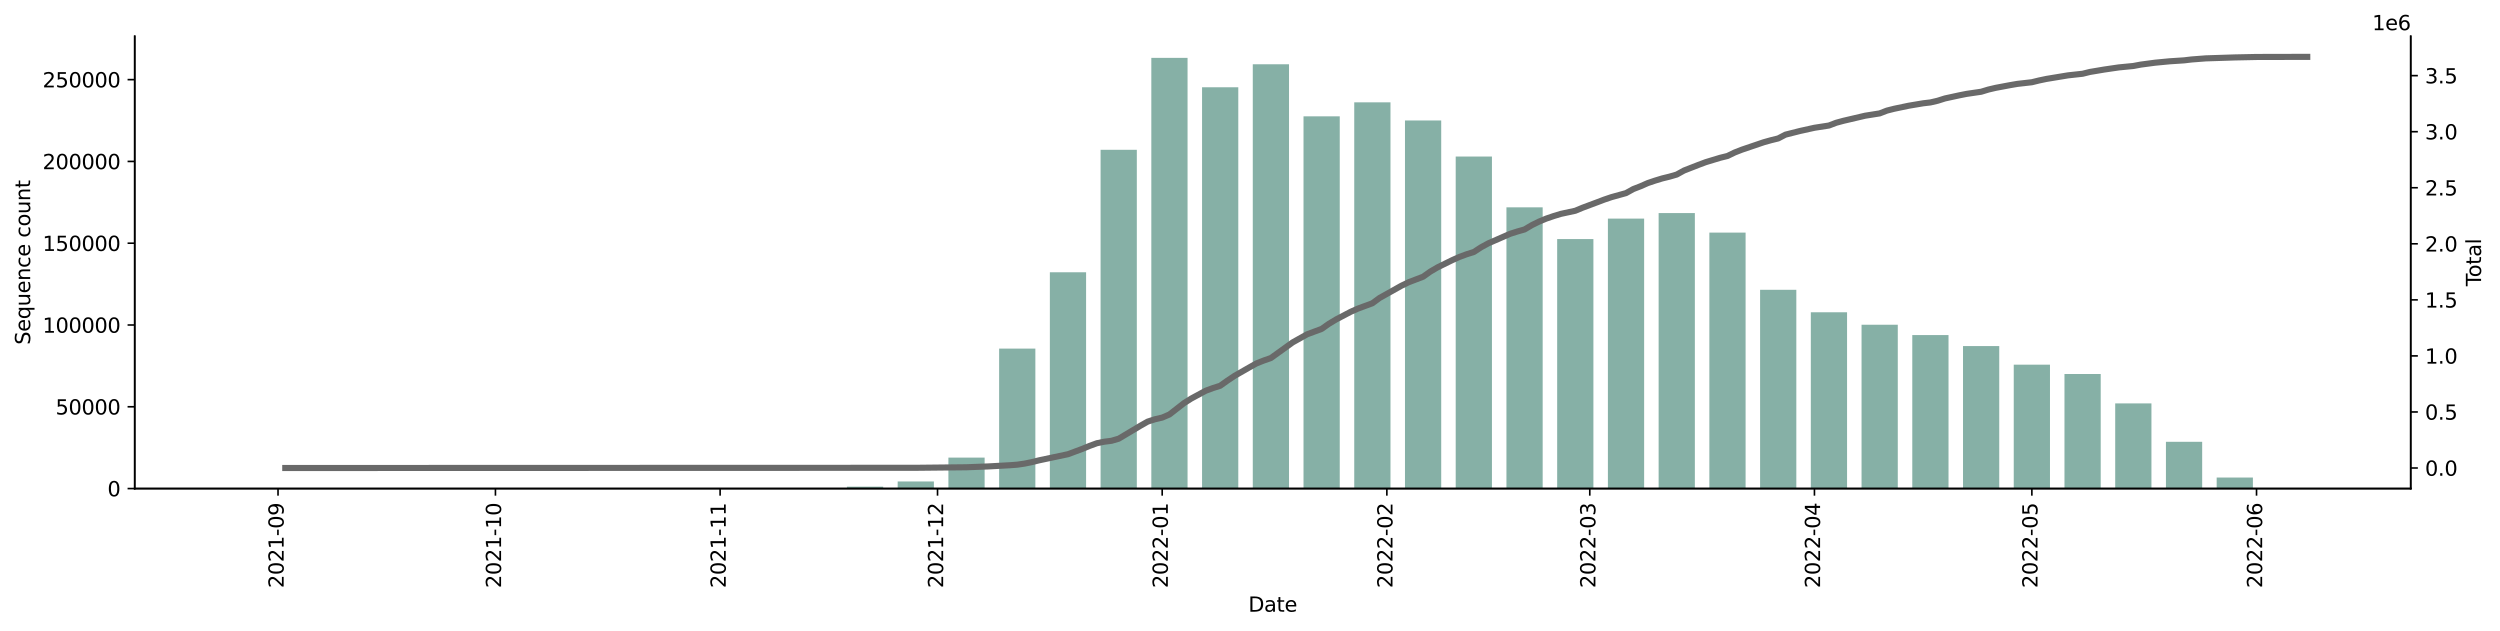 <?xml version="1.0" encoding="utf-8" standalone="no"?>
<!DOCTYPE svg PUBLIC "-//W3C//DTD SVG 1.1//EN"
  "http://www.w3.org/Graphics/SVG/1.1/DTD/svg11.dtd">
<svg xmlns:xlink="http://www.w3.org/1999/xlink" width="1225.834pt" height="309.219pt" viewBox="0 0 1225.834 309.219" xmlns="http://www.w3.org/2000/svg" version="1.1">
 <defs>
  <style type="text/css">*{stroke-linejoin: round; stroke-linecap: butt}</style>
 </defs>
 <g id="figure_1">
  <g id="patch_1">
   <path d="M 0 309.219 
L 1225.834 309.219 
L 1225.834 0 
L 0 0 
z
" style="fill: #ffffff"/>
  </g>
  <g id="axes_1">
   <g id="patch_2">
    <path d="M 66.053 239.558 
L 1182.053 239.558 
L 1182.053 17.798 
L 66.053 17.798 
z
" style="fill: #ffffff"/>
   </g>
   <g id="patch_3">
    <path d="M 116.78 239.558 
L 134.548 239.558 
L 134.548 239.558 
L 116.78 239.558 
z
" clip-path="url(#p2ac6e74ba6)" style="fill: #86b0a6"/>
   </g>
   <g id="patch_4">
    <path d="M 141.655 239.558 
L 159.423 239.558 
L 159.423 239.555 
L 141.655 239.555 
z
" clip-path="url(#p2ac6e74ba6)" style="fill: #86b0a6"/>
   </g>
   <g id="patch_5">
    <path d="M 166.53 239.558 
L 184.298 239.558 
L 184.298 239.554 
L 166.53 239.554 
z
" clip-path="url(#p2ac6e74ba6)" style="fill: #86b0a6"/>
   </g>
   <g id="patch_6">
    <path d="M 191.405 239.558 
L 209.173 239.558 
L 209.173 239.557 
L 191.405 239.557 
z
" clip-path="url(#p2ac6e74ba6)" style="fill: #86b0a6"/>
   </g>
   <g id="patch_7">
    <path d="M 216.28 239.558 
L 234.048 239.558 
L 234.048 239.534 
L 216.28 239.534 
z
" clip-path="url(#p2ac6e74ba6)" style="fill: #86b0a6"/>
   </g>
   <g id="patch_8">
    <path d="M 241.155 239.558 
L 258.923 239.558 
L 258.923 239.551 
L 241.155 239.551 
z
" clip-path="url(#p2ac6e74ba6)" style="fill: #86b0a6"/>
   </g>
   <g id="patch_9">
    <path d="M 266.031 239.558 
L 283.798 239.558 
L 283.798 239.548 
L 266.031 239.548 
z
" clip-path="url(#p2ac6e74ba6)" style="fill: #86b0a6"/>
   </g>
   <g id="patch_10">
    <path d="M 290.906 239.558 
L 308.673 239.558 
L 308.673 239.551 
L 290.906 239.551 
z
" clip-path="url(#p2ac6e74ba6)" style="fill: #86b0a6"/>
   </g>
   <g id="patch_11">
    <path d="M 315.781 239.558 
L 333.548 239.558 
L 333.548 239.547 
L 315.781 239.547 
z
" clip-path="url(#p2ac6e74ba6)" style="fill: #86b0a6"/>
   </g>
   <g id="patch_12">
    <path d="M 340.656 239.558 
L 358.423 239.558 
L 358.423 239.548 
L 340.656 239.548 
z
" clip-path="url(#p2ac6e74ba6)" style="fill: #86b0a6"/>
   </g>
   <g id="patch_13">
    <path d="M 365.531 239.558 
L 383.298 239.558 
L 383.298 239.525 
L 365.531 239.525 
z
" clip-path="url(#p2ac6e74ba6)" style="fill: #86b0a6"/>
   </g>
   <g id="patch_14">
    <path d="M 390.406 239.558 
L 408.173 239.558 
L 408.173 239.332 
L 390.406 239.332 
z
" clip-path="url(#p2ac6e74ba6)" style="fill: #86b0a6"/>
   </g>
   <g id="patch_15">
    <path d="M 415.281 239.558 
L 433.049 239.558 
L 433.049 238.642 
L 415.281 238.642 
z
" clip-path="url(#p2ac6e74ba6)" style="fill: #86b0a6"/>
   </g>
   <g id="patch_16">
    <path d="M 440.156 239.558 
L 457.924 239.558 
L 457.924 236.066 
L 440.156 236.066 
z
" clip-path="url(#p2ac6e74ba6)" style="fill: #86b0a6"/>
   </g>
   <g id="patch_17">
    <path d="M 465.031 239.558 
L 482.799 239.558 
L 482.799 224.392 
L 465.031 224.392 
z
" clip-path="url(#p2ac6e74ba6)" style="fill: #86b0a6"/>
   </g>
   <g id="patch_18">
    <path d="M 489.906 239.558 
L 507.674 239.558 
L 507.674 170.932 
L 489.906 170.932 
z
" clip-path="url(#p2ac6e74ba6)" style="fill: #86b0a6"/>
   </g>
   <g id="patch_19">
    <path d="M 514.781 239.558 
L 532.549 239.558 
L 532.549 133.512 
L 514.781 133.512 
z
" clip-path="url(#p2ac6e74ba6)" style="fill: #86b0a6"/>
   </g>
   <g id="patch_20">
    <path d="M 539.656 239.558 
L 557.424 239.558 
L 557.424 73.451 
L 539.656 73.451 
z
" clip-path="url(#p2ac6e74ba6)" style="fill: #86b0a6"/>
   </g>
   <g id="patch_21">
    <path d="M 564.531 239.558 
L 582.299 239.558 
L 582.299 28.358 
L 564.531 28.358 
z
" clip-path="url(#p2ac6e74ba6)" style="fill: #86b0a6"/>
   </g>
   <g id="patch_22">
    <path d="M 589.406 239.558 
L 607.174 239.558 
L 607.174 42.782 
L 589.406 42.782 
z
" clip-path="url(#p2ac6e74ba6)" style="fill: #86b0a6"/>
   </g>
   <g id="patch_23">
    <path d="M 614.281 239.558 
L 632.049 239.558 
L 632.049 31.517 
L 614.281 31.517 
z
" clip-path="url(#p2ac6e74ba6)" style="fill: #86b0a6"/>
   </g>
   <g id="patch_24">
    <path d="M 639.156 239.558 
L 656.924 239.558 
L 656.924 57.044 
L 639.156 57.044 
z
" clip-path="url(#p2ac6e74ba6)" style="fill: #86b0a6"/>
   </g>
   <g id="patch_25">
    <path d="M 664.031 239.558 
L 681.799 239.558 
L 681.799 50.18 
L 664.031 50.18 
z
" clip-path="url(#p2ac6e74ba6)" style="fill: #86b0a6"/>
   </g>
   <g id="patch_26">
    <path d="M 688.906 239.558 
L 706.674 239.558 
L 706.674 59.066 
L 688.906 59.066 
z
" clip-path="url(#p2ac6e74ba6)" style="fill: #86b0a6"/>
   </g>
   <g id="patch_27">
    <path d="M 713.781 239.558 
L 731.549 239.558 
L 731.549 76.745 
L 713.781 76.745 
z
" clip-path="url(#p2ac6e74ba6)" style="fill: #86b0a6"/>
   </g>
   <g id="patch_28">
    <path d="M 738.656 239.558 
L 756.424 239.558 
L 756.424 101.653 
L 738.656 101.653 
z
" clip-path="url(#p2ac6e74ba6)" style="fill: #86b0a6"/>
   </g>
   <g id="patch_29">
    <path d="M 763.531 239.558 
L 781.299 239.558 
L 781.299 117.228 
L 763.531 117.228 
z
" clip-path="url(#p2ac6e74ba6)" style="fill: #86b0a6"/>
   </g>
   <g id="patch_30">
    <path d="M 788.406 239.558 
L 806.174 239.558 
L 806.174 107.188 
L 788.406 107.188 
z
" clip-path="url(#p2ac6e74ba6)" style="fill: #86b0a6"/>
   </g>
   <g id="patch_31">
    <path d="M 813.281 239.558 
L 831.049 239.558 
L 831.049 104.474 
L 813.281 104.474 
z
" clip-path="url(#p2ac6e74ba6)" style="fill: #86b0a6"/>
   </g>
   <g id="patch_32">
    <path d="M 838.156 239.558 
L 855.924 239.558 
L 855.924 114.046 
L 838.156 114.046 
z
" clip-path="url(#p2ac6e74ba6)" style="fill: #86b0a6"/>
   </g>
   <g id="patch_33">
    <path d="M 863.031 239.558 
L 880.799 239.558 
L 880.799 142.09 
L 863.031 142.09 
z
" clip-path="url(#p2ac6e74ba6)" style="fill: #86b0a6"/>
   </g>
   <g id="patch_34">
    <path d="M 887.906 239.558 
L 905.674 239.558 
L 905.674 153.121 
L 887.906 153.121 
z
" clip-path="url(#p2ac6e74ba6)" style="fill: #86b0a6"/>
   </g>
   <g id="patch_35">
    <path d="M 912.781 239.558 
L 930.549 239.558 
L 930.549 159.229 
L 912.781 159.229 
z
" clip-path="url(#p2ac6e74ba6)" style="fill: #86b0a6"/>
   </g>
   <g id="patch_36">
    <path d="M 937.656 239.558 
L 955.424 239.558 
L 955.424 164.302 
L 937.656 164.302 
z
" clip-path="url(#p2ac6e74ba6)" style="fill: #86b0a6"/>
   </g>
   <g id="patch_37">
    <path d="M 962.531 239.558 
L 980.299 239.558 
L 980.299 169.698 
L 962.531 169.698 
z
" clip-path="url(#p2ac6e74ba6)" style="fill: #86b0a6"/>
   </g>
   <g id="patch_38">
    <path d="M 987.406 239.558 
L 1005.174 239.558 
L 1005.174 178.805 
L 987.406 178.805 
z
" clip-path="url(#p2ac6e74ba6)" style="fill: #86b0a6"/>
   </g>
   <g id="patch_39">
    <path d="M 1012.281 239.558 
L 1030.049 239.558 
L 1030.049 183.393 
L 1012.281 183.393 
z
" clip-path="url(#p2ac6e74ba6)" style="fill: #86b0a6"/>
   </g>
   <g id="patch_40">
    <path d="M 1037.156 239.558 
L 1054.924 239.558 
L 1054.924 197.792 
L 1037.156 197.792 
z
" clip-path="url(#p2ac6e74ba6)" style="fill: #86b0a6"/>
   </g>
   <g id="patch_41">
    <path d="M 1062.031 239.558 
L 1079.799 239.558 
L 1079.799 216.631 
L 1062.031 216.631 
z
" clip-path="url(#p2ac6e74ba6)" style="fill: #86b0a6"/>
   </g>
   <g id="patch_42">
    <path d="M 1086.906 239.558 
L 1104.674 239.558 
L 1104.674 234.14 
L 1086.906 234.14 
z
" clip-path="url(#p2ac6e74ba6)" style="fill: #86b0a6"/>
   </g>
   <g id="patch_43">
    <path d="M 1111.781 239.558 
L 1129.549 239.558 
L 1129.549 239.467 
L 1111.781 239.467 
z
" clip-path="url(#p2ac6e74ba6)" style="fill: #86b0a6"/>
   </g>
   <g id="matplotlib.axis_1">
    <g id="xtick_1">
     <g id="line2d_1">
      <defs>
       <path id="m91b58d77e1" d="M 0 0 
L 0 3.5 
" style="stroke: #000000; stroke-width: 0.8"/>
      </defs>
      <g>
       <use xlink:href="#m91b58d77e1" x="136.325" y="239.558" style="stroke: #000000; stroke-width: 0.8"/>
      </g>
     </g>
     <g id="text_1">
      <!-- 2021-09 -->
      <g transform="translate(139.084 288.341)rotate(-90)scale(0.1 -0.1)">
       <defs>
        <path id="DejaVuSans-32" d="M 1228 531 
L 3431 531 
L 3431 0 
L 469 0 
L 469 531 
Q 828 903 1448 1529 
Q 2069 2156 2228 2338 
Q 2531 2678 2651 2914 
Q 2772 3150 2772 3378 
Q 2772 3750 2511 3984 
Q 2250 4219 1831 4219 
Q 1534 4219 1204 4116 
Q 875 4013 500 3803 
L 500 4441 
Q 881 4594 1212 4672 
Q 1544 4750 1819 4750 
Q 2544 4750 2975 4387 
Q 3406 4025 3406 3419 
Q 3406 3131 3298 2873 
Q 3191 2616 2906 2266 
Q 2828 2175 2409 1742 
Q 1991 1309 1228 531 
z
" transform="scale(0.016)"/>
        <path id="DejaVuSans-30" d="M 2034 4250 
Q 1547 4250 1301 3770 
Q 1056 3291 1056 2328 
Q 1056 1369 1301 889 
Q 1547 409 2034 409 
Q 2525 409 2770 889 
Q 3016 1369 3016 2328 
Q 3016 3291 2770 3770 
Q 2525 4250 2034 4250 
z
M 2034 4750 
Q 2819 4750 3233 4129 
Q 3647 3509 3647 2328 
Q 3647 1150 3233 529 
Q 2819 -91 2034 -91 
Q 1250 -91 836 529 
Q 422 1150 422 2328 
Q 422 3509 836 4129 
Q 1250 4750 2034 4750 
z
" transform="scale(0.016)"/>
        <path id="DejaVuSans-31" d="M 794 531 
L 1825 531 
L 1825 4091 
L 703 3866 
L 703 4441 
L 1819 4666 
L 2450 4666 
L 2450 531 
L 3481 531 
L 3481 0 
L 794 0 
L 794 531 
z
" transform="scale(0.016)"/>
        <path id="DejaVuSans-2d" d="M 313 2009 
L 1997 2009 
L 1997 1497 
L 313 1497 
L 313 2009 
z
" transform="scale(0.016)"/>
        <path id="DejaVuSans-39" d="M 703 97 
L 703 672 
Q 941 559 1184 500 
Q 1428 441 1663 441 
Q 2288 441 2617 861 
Q 2947 1281 2994 2138 
Q 2813 1869 2534 1725 
Q 2256 1581 1919 1581 
Q 1219 1581 811 2004 
Q 403 2428 403 3163 
Q 403 3881 828 4315 
Q 1253 4750 1959 4750 
Q 2769 4750 3195 4129 
Q 3622 3509 3622 2328 
Q 3622 1225 3098 567 
Q 2575 -91 1691 -91 
Q 1453 -91 1209 -44 
Q 966 3 703 97 
z
M 1959 2075 
Q 2384 2075 2632 2365 
Q 2881 2656 2881 3163 
Q 2881 3666 2632 3958 
Q 2384 4250 1959 4250 
Q 1534 4250 1286 3958 
Q 1038 3666 1038 3163 
Q 1038 2656 1286 2365 
Q 1534 2075 1959 2075 
z
" transform="scale(0.016)"/>
       </defs>
       <use xlink:href="#DejaVuSans-32"/>
       <use xlink:href="#DejaVuSans-30" x="63.623"/>
       <use xlink:href="#DejaVuSans-32" x="127.246"/>
       <use xlink:href="#DejaVuSans-31" x="190.869"/>
       <use xlink:href="#DejaVuSans-2d" x="254.492"/>
       <use xlink:href="#DejaVuSans-30" x="290.576"/>
       <use xlink:href="#DejaVuSans-39" x="354.199"/>
      </g>
     </g>
    </g>
    <g id="xtick_2">
     <g id="line2d_2">
      <g>
       <use xlink:href="#m91b58d77e1" x="242.932" y="239.558" style="stroke: #000000; stroke-width: 0.8"/>
      </g>
     </g>
     <g id="text_2">
      <!-- 2021-10 -->
      <g transform="translate(245.692 288.341)rotate(-90)scale(0.1 -0.1)">
       <use xlink:href="#DejaVuSans-32"/>
       <use xlink:href="#DejaVuSans-30" x="63.623"/>
       <use xlink:href="#DejaVuSans-32" x="127.246"/>
       <use xlink:href="#DejaVuSans-31" x="190.869"/>
       <use xlink:href="#DejaVuSans-2d" x="254.492"/>
       <use xlink:href="#DejaVuSans-31" x="290.576"/>
       <use xlink:href="#DejaVuSans-30" x="354.199"/>
      </g>
     </g>
    </g>
    <g id="xtick_3">
     <g id="line2d_3">
      <g>
       <use xlink:href="#m91b58d77e1" x="353.093" y="239.558" style="stroke: #000000; stroke-width: 0.8"/>
      </g>
     </g>
     <g id="text_3">
      <!-- 2021-11 -->
      <g transform="translate(355.852 288.341)rotate(-90)scale(0.1 -0.1)">
       <use xlink:href="#DejaVuSans-32"/>
       <use xlink:href="#DejaVuSans-30" x="63.623"/>
       <use xlink:href="#DejaVuSans-32" x="127.246"/>
       <use xlink:href="#DejaVuSans-31" x="190.869"/>
       <use xlink:href="#DejaVuSans-2d" x="254.492"/>
       <use xlink:href="#DejaVuSans-31" x="290.576"/>
       <use xlink:href="#DejaVuSans-31" x="354.199"/>
      </g>
     </g>
    </g>
    <g id="xtick_4">
     <g id="line2d_4">
      <g>
       <use xlink:href="#m91b58d77e1" x="459.7" y="239.558" style="stroke: #000000; stroke-width: 0.8"/>
      </g>
     </g>
     <g id="text_4">
      <!-- 2021-12 -->
      <g transform="translate(462.46 288.341)rotate(-90)scale(0.1 -0.1)">
       <use xlink:href="#DejaVuSans-32"/>
       <use xlink:href="#DejaVuSans-30" x="63.623"/>
       <use xlink:href="#DejaVuSans-32" x="127.246"/>
       <use xlink:href="#DejaVuSans-31" x="190.869"/>
       <use xlink:href="#DejaVuSans-2d" x="254.492"/>
       <use xlink:href="#DejaVuSans-31" x="290.576"/>
       <use xlink:href="#DejaVuSans-32" x="354.199"/>
      </g>
     </g>
    </g>
    <g id="xtick_5">
     <g id="line2d_5">
      <g>
       <use xlink:href="#m91b58d77e1" x="569.861" y="239.558" style="stroke: #000000; stroke-width: 0.8"/>
      </g>
     </g>
     <g id="text_5">
      <!-- 2022-01 -->
      <g transform="translate(572.62 288.341)rotate(-90)scale(0.1 -0.1)">
       <use xlink:href="#DejaVuSans-32"/>
       <use xlink:href="#DejaVuSans-30" x="63.623"/>
       <use xlink:href="#DejaVuSans-32" x="127.246"/>
       <use xlink:href="#DejaVuSans-32" x="190.869"/>
       <use xlink:href="#DejaVuSans-2d" x="254.492"/>
       <use xlink:href="#DejaVuSans-30" x="290.576"/>
       <use xlink:href="#DejaVuSans-31" x="354.199"/>
      </g>
     </g>
    </g>
    <g id="xtick_6">
     <g id="line2d_6">
      <g>
       <use xlink:href="#m91b58d77e1" x="680.022" y="239.558" style="stroke: #000000; stroke-width: 0.8"/>
      </g>
     </g>
     <g id="text_6">
      <!-- 2022-02 -->
      <g transform="translate(682.781 288.341)rotate(-90)scale(0.1 -0.1)">
       <use xlink:href="#DejaVuSans-32"/>
       <use xlink:href="#DejaVuSans-30" x="63.623"/>
       <use xlink:href="#DejaVuSans-32" x="127.246"/>
       <use xlink:href="#DejaVuSans-32" x="190.869"/>
       <use xlink:href="#DejaVuSans-2d" x="254.492"/>
       <use xlink:href="#DejaVuSans-30" x="290.576"/>
       <use xlink:href="#DejaVuSans-32" x="354.199"/>
      </g>
     </g>
    </g>
    <g id="xtick_7">
     <g id="line2d_7">
      <g>
       <use xlink:href="#m91b58d77e1" x="779.522" y="239.558" style="stroke: #000000; stroke-width: 0.8"/>
      </g>
     </g>
     <g id="text_7">
      <!-- 2022-03 -->
      <g transform="translate(782.281 288.341)rotate(-90)scale(0.1 -0.1)">
       <defs>
        <path id="DejaVuSans-33" d="M 2597 2516 
Q 3050 2419 3304 2112 
Q 3559 1806 3559 1356 
Q 3559 666 3084 287 
Q 2609 -91 1734 -91 
Q 1441 -91 1130 -33 
Q 819 25 488 141 
L 488 750 
Q 750 597 1062 519 
Q 1375 441 1716 441 
Q 2309 441 2620 675 
Q 2931 909 2931 1356 
Q 2931 1769 2642 2001 
Q 2353 2234 1838 2234 
L 1294 2234 
L 1294 2753 
L 1863 2753 
Q 2328 2753 2575 2939 
Q 2822 3125 2822 3475 
Q 2822 3834 2567 4026 
Q 2313 4219 1838 4219 
Q 1578 4219 1281 4162 
Q 984 4106 628 3988 
L 628 4550 
Q 988 4650 1302 4700 
Q 1616 4750 1894 4750 
Q 2613 4750 3031 4423 
Q 3450 4097 3450 3541 
Q 3450 3153 3228 2886 
Q 3006 2619 2597 2516 
z
" transform="scale(0.016)"/>
       </defs>
       <use xlink:href="#DejaVuSans-32"/>
       <use xlink:href="#DejaVuSans-30" x="63.623"/>
       <use xlink:href="#DejaVuSans-32" x="127.246"/>
       <use xlink:href="#DejaVuSans-32" x="190.869"/>
       <use xlink:href="#DejaVuSans-2d" x="254.492"/>
       <use xlink:href="#DejaVuSans-30" x="290.576"/>
       <use xlink:href="#DejaVuSans-33" x="354.199"/>
      </g>
     </g>
    </g>
    <g id="xtick_8">
     <g id="line2d_8">
      <g>
       <use xlink:href="#m91b58d77e1" x="889.683" y="239.558" style="stroke: #000000; stroke-width: 0.8"/>
      </g>
     </g>
     <g id="text_8">
      <!-- 2022-04 -->
      <g transform="translate(892.442 288.341)rotate(-90)scale(0.1 -0.1)">
       <defs>
        <path id="DejaVuSans-34" d="M 2419 4116 
L 825 1625 
L 2419 1625 
L 2419 4116 
z
M 2253 4666 
L 3047 4666 
L 3047 1625 
L 3713 1625 
L 3713 1100 
L 3047 1100 
L 3047 0 
L 2419 0 
L 2419 1100 
L 313 1100 
L 313 1709 
L 2253 4666 
z
" transform="scale(0.016)"/>
       </defs>
       <use xlink:href="#DejaVuSans-32"/>
       <use xlink:href="#DejaVuSans-30" x="63.623"/>
       <use xlink:href="#DejaVuSans-32" x="127.246"/>
       <use xlink:href="#DejaVuSans-32" x="190.869"/>
       <use xlink:href="#DejaVuSans-2d" x="254.492"/>
       <use xlink:href="#DejaVuSans-30" x="290.576"/>
       <use xlink:href="#DejaVuSans-34" x="354.199"/>
      </g>
     </g>
    </g>
    <g id="xtick_9">
     <g id="line2d_9">
      <g>
       <use xlink:href="#m91b58d77e1" x="996.29" y="239.558" style="stroke: #000000; stroke-width: 0.8"/>
      </g>
     </g>
     <g id="text_9">
      <!-- 2022-05 -->
      <g transform="translate(999.049 288.341)rotate(-90)scale(0.1 -0.1)">
       <defs>
        <path id="DejaVuSans-35" d="M 691 4666 
L 3169 4666 
L 3169 4134 
L 1269 4134 
L 1269 2991 
Q 1406 3038 1543 3061 
Q 1681 3084 1819 3084 
Q 2600 3084 3056 2656 
Q 3513 2228 3513 1497 
Q 3513 744 3044 326 
Q 2575 -91 1722 -91 
Q 1428 -91 1123 -41 
Q 819 9 494 109 
L 494 744 
Q 775 591 1075 516 
Q 1375 441 1709 441 
Q 2250 441 2565 725 
Q 2881 1009 2881 1497 
Q 2881 1984 2565 2268 
Q 2250 2553 1709 2553 
Q 1456 2553 1204 2497 
Q 953 2441 691 2322 
L 691 4666 
z
" transform="scale(0.016)"/>
       </defs>
       <use xlink:href="#DejaVuSans-32"/>
       <use xlink:href="#DejaVuSans-30" x="63.623"/>
       <use xlink:href="#DejaVuSans-32" x="127.246"/>
       <use xlink:href="#DejaVuSans-32" x="190.869"/>
       <use xlink:href="#DejaVuSans-2d" x="254.492"/>
       <use xlink:href="#DejaVuSans-30" x="290.576"/>
       <use xlink:href="#DejaVuSans-35" x="354.199"/>
      </g>
     </g>
    </g>
    <g id="xtick_10">
     <g id="line2d_10">
      <g>
       <use xlink:href="#m91b58d77e1" x="1106.451" y="239.558" style="stroke: #000000; stroke-width: 0.8"/>
      </g>
     </g>
     <g id="text_10">
      <!-- 2022-06 -->
      <g transform="translate(1109.21 288.341)rotate(-90)scale(0.1 -0.1)">
       <defs>
        <path id="DejaVuSans-36" d="M 2113 2584 
Q 1688 2584 1439 2293 
Q 1191 2003 1191 1497 
Q 1191 994 1439 701 
Q 1688 409 2113 409 
Q 2538 409 2786 701 
Q 3034 994 3034 1497 
Q 3034 2003 2786 2293 
Q 2538 2584 2113 2584 
z
M 3366 4563 
L 3366 3988 
Q 3128 4100 2886 4159 
Q 2644 4219 2406 4219 
Q 1781 4219 1451 3797 
Q 1122 3375 1075 2522 
Q 1259 2794 1537 2939 
Q 1816 3084 2150 3084 
Q 2853 3084 3261 2657 
Q 3669 2231 3669 1497 
Q 3669 778 3244 343 
Q 2819 -91 2113 -91 
Q 1303 -91 875 529 
Q 447 1150 447 2328 
Q 447 3434 972 4092 
Q 1497 4750 2381 4750 
Q 2619 4750 2861 4703 
Q 3103 4656 3366 4563 
z
" transform="scale(0.016)"/>
       </defs>
       <use xlink:href="#DejaVuSans-32"/>
       <use xlink:href="#DejaVuSans-30" x="63.623"/>
       <use xlink:href="#DejaVuSans-32" x="127.246"/>
       <use xlink:href="#DejaVuSans-32" x="190.869"/>
       <use xlink:href="#DejaVuSans-2d" x="254.492"/>
       <use xlink:href="#DejaVuSans-30" x="290.576"/>
       <use xlink:href="#DejaVuSans-36" x="354.199"/>
      </g>
     </g>
    </g>
    <g id="text_11">
     <!-- Date -->
     <g transform="translate(612.102 299.94)scale(0.1 -0.1)">
      <defs>
       <path id="DejaVuSans-44" d="M 1259 4147 
L 1259 519 
L 2022 519 
Q 2988 519 3436 956 
Q 3884 1394 3884 2338 
Q 3884 3275 3436 3711 
Q 2988 4147 2022 4147 
L 1259 4147 
z
M 628 4666 
L 1925 4666 
Q 3281 4666 3915 4102 
Q 4550 3538 4550 2338 
Q 4550 1131 3912 565 
Q 3275 0 1925 0 
L 628 0 
L 628 4666 
z
" transform="scale(0.016)"/>
       <path id="DejaVuSans-61" d="M 2194 1759 
Q 1497 1759 1228 1600 
Q 959 1441 959 1056 
Q 959 750 1161 570 
Q 1363 391 1709 391 
Q 2188 391 2477 730 
Q 2766 1069 2766 1631 
L 2766 1759 
L 2194 1759 
z
M 3341 1997 
L 3341 0 
L 2766 0 
L 2766 531 
Q 2569 213 2275 61 
Q 1981 -91 1556 -91 
Q 1019 -91 701 211 
Q 384 513 384 1019 
Q 384 1609 779 1909 
Q 1175 2209 1959 2209 
L 2766 2209 
L 2766 2266 
Q 2766 2663 2505 2880 
Q 2244 3097 1772 3097 
Q 1472 3097 1187 3025 
Q 903 2953 641 2809 
L 641 3341 
Q 956 3463 1253 3523 
Q 1550 3584 1831 3584 
Q 2591 3584 2966 3190 
Q 3341 2797 3341 1997 
z
" transform="scale(0.016)"/>
       <path id="DejaVuSans-74" d="M 1172 4494 
L 1172 3500 
L 2356 3500 
L 2356 3053 
L 1172 3053 
L 1172 1153 
Q 1172 725 1289 603 
Q 1406 481 1766 481 
L 2356 481 
L 2356 0 
L 1766 0 
Q 1100 0 847 248 
Q 594 497 594 1153 
L 594 3053 
L 172 3053 
L 172 3500 
L 594 3500 
L 594 4494 
L 1172 4494 
z
" transform="scale(0.016)"/>
       <path id="DejaVuSans-65" d="M 3597 1894 
L 3597 1613 
L 953 1613 
Q 991 1019 1311 708 
Q 1631 397 2203 397 
Q 2534 397 2845 478 
Q 3156 559 3463 722 
L 3463 178 
Q 3153 47 2828 -22 
Q 2503 -91 2169 -91 
Q 1331 -91 842 396 
Q 353 884 353 1716 
Q 353 2575 817 3079 
Q 1281 3584 2069 3584 
Q 2775 3584 3186 3129 
Q 3597 2675 3597 1894 
z
M 3022 2063 
Q 3016 2534 2758 2815 
Q 2500 3097 2075 3097 
Q 1594 3097 1305 2825 
Q 1016 2553 972 2059 
L 3022 2063 
z
" transform="scale(0.016)"/>
      </defs>
      <use xlink:href="#DejaVuSans-44"/>
      <use xlink:href="#DejaVuSans-61" x="77.002"/>
      <use xlink:href="#DejaVuSans-74" x="138.281"/>
      <use xlink:href="#DejaVuSans-65" x="177.49"/>
     </g>
    </g>
   </g>
   <g id="matplotlib.axis_2">
    <g id="ytick_1">
     <g id="line2d_11">
      <defs>
       <path id="m826748b9c7" d="M 0 0 
L -3.5 0 
" style="stroke: #000000; stroke-width: 0.8"/>
      </defs>
      <g>
       <use xlink:href="#m826748b9c7" x="66.053" y="239.558" style="stroke: #000000; stroke-width: 0.8"/>
      </g>
     </g>
     <g id="text_12">
      <!-- 0 -->
      <g transform="translate(52.691 243.358)scale(0.1 -0.1)">
       <use xlink:href="#DejaVuSans-30"/>
      </g>
     </g>
    </g>
    <g id="ytick_2">
     <g id="line2d_12">
      <g>
       <use xlink:href="#m826748b9c7" x="66.053" y="199.456" style="stroke: #000000; stroke-width: 0.8"/>
      </g>
     </g>
     <g id="text_13">
      <!-- 50000 -->
      <g transform="translate(27.241 203.255)scale(0.1 -0.1)">
       <use xlink:href="#DejaVuSans-35"/>
       <use xlink:href="#DejaVuSans-30" x="63.623"/>
       <use xlink:href="#DejaVuSans-30" x="127.246"/>
       <use xlink:href="#DejaVuSans-30" x="190.869"/>
       <use xlink:href="#DejaVuSans-30" x="254.492"/>
      </g>
     </g>
    </g>
    <g id="ytick_3">
     <g id="line2d_13">
      <g>
       <use xlink:href="#m826748b9c7" x="66.053" y="159.354" style="stroke: #000000; stroke-width: 0.8"/>
      </g>
     </g>
     <g id="text_14">
      <!-- 100000 -->
      <g transform="translate(20.878 163.153)scale(0.1 -0.1)">
       <use xlink:href="#DejaVuSans-31"/>
       <use xlink:href="#DejaVuSans-30" x="63.623"/>
       <use xlink:href="#DejaVuSans-30" x="127.246"/>
       <use xlink:href="#DejaVuSans-30" x="190.869"/>
       <use xlink:href="#DejaVuSans-30" x="254.492"/>
       <use xlink:href="#DejaVuSans-30" x="318.115"/>
      </g>
     </g>
    </g>
    <g id="ytick_4">
     <g id="line2d_14">
      <g>
       <use xlink:href="#m826748b9c7" x="66.053" y="119.251" style="stroke: #000000; stroke-width: 0.8"/>
      </g>
     </g>
     <g id="text_15">
      <!-- 150000 -->
      <g transform="translate(20.878 123.051)scale(0.1 -0.1)">
       <use xlink:href="#DejaVuSans-31"/>
       <use xlink:href="#DejaVuSans-35" x="63.623"/>
       <use xlink:href="#DejaVuSans-30" x="127.246"/>
       <use xlink:href="#DejaVuSans-30" x="190.869"/>
       <use xlink:href="#DejaVuSans-30" x="254.492"/>
       <use xlink:href="#DejaVuSans-30" x="318.115"/>
      </g>
     </g>
    </g>
    <g id="ytick_5">
     <g id="line2d_15">
      <g>
       <use xlink:href="#m826748b9c7" x="66.053" y="79.149" style="stroke: #000000; stroke-width: 0.8"/>
      </g>
     </g>
     <g id="text_16">
      <!-- 200000 -->
      <g transform="translate(20.878 82.948)scale(0.1 -0.1)">
       <use xlink:href="#DejaVuSans-32"/>
       <use xlink:href="#DejaVuSans-30" x="63.623"/>
       <use xlink:href="#DejaVuSans-30" x="127.246"/>
       <use xlink:href="#DejaVuSans-30" x="190.869"/>
       <use xlink:href="#DejaVuSans-30" x="254.492"/>
       <use xlink:href="#DejaVuSans-30" x="318.115"/>
      </g>
     </g>
    </g>
    <g id="ytick_6">
     <g id="line2d_16">
      <g>
       <use xlink:href="#m826748b9c7" x="66.053" y="39.047" style="stroke: #000000; stroke-width: 0.8"/>
      </g>
     </g>
     <g id="text_17">
      <!-- 250000 -->
      <g transform="translate(20.878 42.846)scale(0.1 -0.1)">
       <use xlink:href="#DejaVuSans-32"/>
       <use xlink:href="#DejaVuSans-35" x="63.623"/>
       <use xlink:href="#DejaVuSans-30" x="127.246"/>
       <use xlink:href="#DejaVuSans-30" x="190.869"/>
       <use xlink:href="#DejaVuSans-30" x="254.492"/>
       <use xlink:href="#DejaVuSans-30" x="318.115"/>
      </g>
     </g>
    </g>
    <g id="text_18">
     <!-- Sequence count -->
     <g transform="translate(14.798 169.039)rotate(-90)scale(0.1 -0.1)">
      <defs>
       <path id="DejaVuSans-53" d="M 3425 4513 
L 3425 3897 
Q 3066 4069 2747 4153 
Q 2428 4238 2131 4238 
Q 1616 4238 1336 4038 
Q 1056 3838 1056 3469 
Q 1056 3159 1242 3001 
Q 1428 2844 1947 2747 
L 2328 2669 
Q 3034 2534 3370 2195 
Q 3706 1856 3706 1288 
Q 3706 609 3251 259 
Q 2797 -91 1919 -91 
Q 1588 -91 1214 -16 
Q 841 59 441 206 
L 441 856 
Q 825 641 1194 531 
Q 1563 422 1919 422 
Q 2459 422 2753 634 
Q 3047 847 3047 1241 
Q 3047 1584 2836 1778 
Q 2625 1972 2144 2069 
L 1759 2144 
Q 1053 2284 737 2584 
Q 422 2884 422 3419 
Q 422 4038 858 4394 
Q 1294 4750 2059 4750 
Q 2388 4750 2728 4690 
Q 3069 4631 3425 4513 
z
" transform="scale(0.016)"/>
       <path id="DejaVuSans-71" d="M 947 1747 
Q 947 1113 1208 752 
Q 1469 391 1925 391 
Q 2381 391 2643 752 
Q 2906 1113 2906 1747 
Q 2906 2381 2643 2742 
Q 2381 3103 1925 3103 
Q 1469 3103 1208 2742 
Q 947 2381 947 1747 
z
M 2906 525 
Q 2725 213 2448 61 
Q 2172 -91 1784 -91 
Q 1150 -91 751 415 
Q 353 922 353 1747 
Q 353 2572 751 3078 
Q 1150 3584 1784 3584 
Q 2172 3584 2448 3432 
Q 2725 3281 2906 2969 
L 2906 3500 
L 3481 3500 
L 3481 -1331 
L 2906 -1331 
L 2906 525 
z
" transform="scale(0.016)"/>
       <path id="DejaVuSans-75" d="M 544 1381 
L 544 3500 
L 1119 3500 
L 1119 1403 
Q 1119 906 1312 657 
Q 1506 409 1894 409 
Q 2359 409 2629 706 
Q 2900 1003 2900 1516 
L 2900 3500 
L 3475 3500 
L 3475 0 
L 2900 0 
L 2900 538 
Q 2691 219 2414 64 
Q 2138 -91 1772 -91 
Q 1169 -91 856 284 
Q 544 659 544 1381 
z
M 1991 3584 
L 1991 3584 
z
" transform="scale(0.016)"/>
       <path id="DejaVuSans-6e" d="M 3513 2113 
L 3513 0 
L 2938 0 
L 2938 2094 
Q 2938 2591 2744 2837 
Q 2550 3084 2163 3084 
Q 1697 3084 1428 2787 
Q 1159 2491 1159 1978 
L 1159 0 
L 581 0 
L 581 3500 
L 1159 3500 
L 1159 2956 
Q 1366 3272 1645 3428 
Q 1925 3584 2291 3584 
Q 2894 3584 3203 3211 
Q 3513 2838 3513 2113 
z
" transform="scale(0.016)"/>
       <path id="DejaVuSans-63" d="M 3122 3366 
L 3122 2828 
Q 2878 2963 2633 3030 
Q 2388 3097 2138 3097 
Q 1578 3097 1268 2742 
Q 959 2388 959 1747 
Q 959 1106 1268 751 
Q 1578 397 2138 397 
Q 2388 397 2633 464 
Q 2878 531 3122 666 
L 3122 134 
Q 2881 22 2623 -34 
Q 2366 -91 2075 -91 
Q 1284 -91 818 406 
Q 353 903 353 1747 
Q 353 2603 823 3093 
Q 1294 3584 2113 3584 
Q 2378 3584 2631 3529 
Q 2884 3475 3122 3366 
z
" transform="scale(0.016)"/>
       <path id="DejaVuSans-20" transform="scale(0.016)"/>
       <path id="DejaVuSans-6f" d="M 1959 3097 
Q 1497 3097 1228 2736 
Q 959 2375 959 1747 
Q 959 1119 1226 758 
Q 1494 397 1959 397 
Q 2419 397 2687 759 
Q 2956 1122 2956 1747 
Q 2956 2369 2687 2733 
Q 2419 3097 1959 3097 
z
M 1959 3584 
Q 2709 3584 3137 3096 
Q 3566 2609 3566 1747 
Q 3566 888 3137 398 
Q 2709 -91 1959 -91 
Q 1206 -91 779 398 
Q 353 888 353 1747 
Q 353 2609 779 3096 
Q 1206 3584 1959 3584 
z
" transform="scale(0.016)"/>
      </defs>
      <use xlink:href="#DejaVuSans-53"/>
      <use xlink:href="#DejaVuSans-65" x="63.477"/>
      <use xlink:href="#DejaVuSans-71" x="125"/>
      <use xlink:href="#DejaVuSans-75" x="188.477"/>
      <use xlink:href="#DejaVuSans-65" x="251.855"/>
      <use xlink:href="#DejaVuSans-6e" x="313.379"/>
      <use xlink:href="#DejaVuSans-63" x="376.758"/>
      <use xlink:href="#DejaVuSans-65" x="431.738"/>
      <use xlink:href="#DejaVuSans-20" x="493.262"/>
      <use xlink:href="#DejaVuSans-63" x="525.049"/>
      <use xlink:href="#DejaVuSans-6f" x="580.029"/>
      <use xlink:href="#DejaVuSans-75" x="641.211"/>
      <use xlink:href="#DejaVuSans-6e" x="704.59"/>
      <use xlink:href="#DejaVuSans-74" x="767.969"/>
     </g>
    </g>
   </g>
   <g id="patch_44">
    <path d="M 66.053 239.558 
L 66.053 17.798 
" style="fill: none; stroke: #000000; stroke-width: 0.8; stroke-linejoin: miter; stroke-linecap: square"/>
   </g>
   <g id="patch_45">
    <path d="M 1182.053 239.558 
L 1182.053 17.798 
" style="fill: none; stroke: #000000; stroke-width: 0.8; stroke-linejoin: miter; stroke-linecap: square"/>
   </g>
   <g id="patch_46">
    <path d="M 66.053 239.558 
L 1182.053 239.558 
" style="fill: none; stroke: #000000; stroke-width: 0.8; stroke-linejoin: miter; stroke-linecap: square"/>
   </g>
  </g>
  <g id="axes_2">
   <g id="matplotlib.axis_3">
    <g id="ytick_7">
     <g id="line2d_17">
      <defs>
       <path id="m51e6584330" d="M 0 0 
L 3.5 0 
" style="stroke: #000000; stroke-width: 0.8"/>
      </defs>
      <g>
       <use xlink:href="#m51e6584330" x="1182.053" y="229.478" style="stroke: #000000; stroke-width: 0.8"/>
      </g>
     </g>
     <g id="text_19">
      <!-- 0.0 -->
      <g transform="translate(1189.053 233.278)scale(0.1 -0.1)">
       <defs>
        <path id="DejaVuSans-2e" d="M 684 794 
L 1344 794 
L 1344 0 
L 684 0 
L 684 794 
z
" transform="scale(0.016)"/>
       </defs>
       <use xlink:href="#DejaVuSans-30"/>
       <use xlink:href="#DejaVuSans-2e" x="63.623"/>
       <use xlink:href="#DejaVuSans-30" x="95.41"/>
      </g>
     </g>
    </g>
    <g id="ytick_8">
     <g id="line2d_18">
      <g>
       <use xlink:href="#m51e6584330" x="1182.053" y="201.995" style="stroke: #000000; stroke-width: 0.8"/>
      </g>
     </g>
     <g id="text_20">
      <!-- 0.5 -->
      <g transform="translate(1189.053 205.794)scale(0.1 -0.1)">
       <use xlink:href="#DejaVuSans-30"/>
       <use xlink:href="#DejaVuSans-2e" x="63.623"/>
       <use xlink:href="#DejaVuSans-35" x="95.41"/>
      </g>
     </g>
    </g>
    <g id="ytick_9">
     <g id="line2d_19">
      <g>
       <use xlink:href="#m51e6584330" x="1182.053" y="174.511" style="stroke: #000000; stroke-width: 0.8"/>
      </g>
     </g>
     <g id="text_21">
      <!-- 1.0 -->
      <g transform="translate(1189.053 178.31)scale(0.1 -0.1)">
       <use xlink:href="#DejaVuSans-31"/>
       <use xlink:href="#DejaVuSans-2e" x="63.623"/>
       <use xlink:href="#DejaVuSans-30" x="95.41"/>
      </g>
     </g>
    </g>
    <g id="ytick_10">
     <g id="line2d_20">
      <g>
       <use xlink:href="#m51e6584330" x="1182.053" y="147.027" style="stroke: #000000; stroke-width: 0.8"/>
      </g>
     </g>
     <g id="text_22">
      <!-- 1.5 -->
      <g transform="translate(1189.053 150.826)scale(0.1 -0.1)">
       <use xlink:href="#DejaVuSans-31"/>
       <use xlink:href="#DejaVuSans-2e" x="63.623"/>
       <use xlink:href="#DejaVuSans-35" x="95.41"/>
      </g>
     </g>
    </g>
    <g id="ytick_11">
     <g id="line2d_21">
      <g>
       <use xlink:href="#m51e6584330" x="1182.053" y="119.543" style="stroke: #000000; stroke-width: 0.8"/>
      </g>
     </g>
     <g id="text_23">
      <!-- 2.0 -->
      <g transform="translate(1189.053 123.342)scale(0.1 -0.1)">
       <use xlink:href="#DejaVuSans-32"/>
       <use xlink:href="#DejaVuSans-2e" x="63.623"/>
       <use xlink:href="#DejaVuSans-30" x="95.41"/>
      </g>
     </g>
    </g>
    <g id="ytick_12">
     <g id="line2d_22">
      <g>
       <use xlink:href="#m51e6584330" x="1182.053" y="92.059" style="stroke: #000000; stroke-width: 0.8"/>
      </g>
     </g>
     <g id="text_24">
      <!-- 2.5 -->
      <g transform="translate(1189.053 95.858)scale(0.1 -0.1)">
       <use xlink:href="#DejaVuSans-32"/>
       <use xlink:href="#DejaVuSans-2e" x="63.623"/>
       <use xlink:href="#DejaVuSans-35" x="95.41"/>
      </g>
     </g>
    </g>
    <g id="ytick_13">
     <g id="line2d_23">
      <g>
       <use xlink:href="#m51e6584330" x="1182.053" y="64.575" style="stroke: #000000; stroke-width: 0.8"/>
      </g>
     </g>
     <g id="text_25">
      <!-- 3.0 -->
      <g transform="translate(1189.053 68.374)scale(0.1 -0.1)">
       <use xlink:href="#DejaVuSans-33"/>
       <use xlink:href="#DejaVuSans-2e" x="63.623"/>
       <use xlink:href="#DejaVuSans-30" x="95.41"/>
      </g>
     </g>
    </g>
    <g id="ytick_14">
     <g id="line2d_24">
      <g>
       <use xlink:href="#m51e6584330" x="1182.053" y="37.091" style="stroke: #000000; stroke-width: 0.8"/>
      </g>
     </g>
     <g id="text_26">
      <!-- 3.5 -->
      <g transform="translate(1189.053 40.89)scale(0.1 -0.1)">
       <use xlink:href="#DejaVuSans-33"/>
       <use xlink:href="#DejaVuSans-2e" x="63.623"/>
       <use xlink:href="#DejaVuSans-35" x="95.41"/>
      </g>
     </g>
    </g>
    <g id="text_27">
     <!-- Total -->
     <g transform="translate(1216.555 140.355)rotate(-90)scale(0.1 -0.1)">
      <defs>
       <path id="DejaVuSans-54" d="M -19 4666 
L 3928 4666 
L 3928 4134 
L 2272 4134 
L 2272 0 
L 1638 0 
L 1638 4134 
L -19 4134 
L -19 4666 
z
" transform="scale(0.016)"/>
       <path id="DejaVuSans-6c" d="M 603 4863 
L 1178 4863 
L 1178 0 
L 603 0 
L 603 4863 
z
" transform="scale(0.016)"/>
      </defs>
      <use xlink:href="#DejaVuSans-54"/>
      <use xlink:href="#DejaVuSans-6f" x="44.084"/>
      <use xlink:href="#DejaVuSans-74" x="105.266"/>
      <use xlink:href="#DejaVuSans-61" x="144.475"/>
      <use xlink:href="#DejaVuSans-6c" x="205.754"/>
     </g>
    </g>
    <g id="text_28">
     <!-- 1e6 -->
     <g transform="translate(1163.175 14.798)scale(0.1 -0.1)">
      <use xlink:href="#DejaVuSans-31"/>
      <use xlink:href="#DejaVuSans-65" x="63.623"/>
      <use xlink:href="#DejaVuSans-36" x="125.146"/>
     </g>
    </g>
   </g>
   <g id="line2d_25">
    <path d="M 139.879 229.478 
L 449.04 229.381 
L 473.915 229.113 
L 484.575 228.707 
L 495.236 228.114 
L 498.79 227.846 
L 502.343 227.327 
L 505.897 226.603 
L 509.45 225.723 
L 523.665 222.713 
L 530.772 220.065 
L 534.325 218.614 
L 537.879 217.317 
L 541.433 216.594 
L 544.986 216.142 
L 548.54 215.104 
L 559.2 208.747 
L 562.754 206.73 
L 566.308 205.583 
L 569.861 204.758 
L 573.415 203.23 
L 580.522 197.69 
L 584.075 195.44 
L 591.183 191.599 
L 594.736 190.284 
L 598.29 189.161 
L 601.843 186.634 
L 605.397 184.264 
L 612.504 180.202 
L 616.058 178.204 
L 619.611 176.798 
L 623.165 175.549 
L 633.825 167.886 
L 640.933 163.911 
L 648.04 161.277 
L 651.593 158.775 
L 655.147 156.632 
L 662.254 152.901 
L 665.808 151.326 
L 672.915 148.701 
L 676.468 146.09 
L 687.129 140.122 
L 690.683 138.405 
L 697.79 135.685 
L 701.343 133.168 
L 704.897 131.085 
L 712.004 127.592 
L 715.558 125.998 
L 719.111 124.683 
L 722.665 123.56 
L 726.218 121.253 
L 729.772 119.311 
L 740.433 114.657 
L 743.986 113.524 
L 747.54 112.511 
L 751.093 110.409 
L 754.647 108.652 
L 758.201 107.179 
L 761.754 105.962 
L 765.308 104.876 
L 772.415 103.342 
L 775.968 101.862 
L 783.076 99.209 
L 786.629 97.859 
L 790.183 96.657 
L 797.29 94.684 
L 800.843 92.712 
L 804.397 91.333 
L 807.951 89.772 
L 811.504 88.569 
L 815.058 87.489 
L 818.611 86.617 
L 822.165 85.582 
L 825.718 83.62 
L 832.826 80.843 
L 836.379 79.515 
L 843.486 77.359 
L 847.04 76.487 
L 850.593 74.764 
L 854.147 73.376 
L 864.808 69.753 
L 868.361 68.757 
L 871.915 67.881 
L 875.469 66.025 
L 882.576 64.227 
L 889.683 62.651 
L 896.79 61.548 
L 900.344 60.194 
L 903.897 59.231 
L 914.558 56.735 
L 921.665 55.605 
L 925.219 54.231 
L 928.772 53.334 
L 935.879 51.845 
L 942.986 50.648 
L 946.54 50.231 
L 950.094 49.402 
L 953.647 48.277 
L 960.754 46.733 
L 964.308 46.03 
L 971.415 44.988 
L 974.969 43.911 
L 978.522 43.078 
L 985.629 41.744 
L 989.183 41.133 
L 996.29 40.323 
L 999.844 39.45 
L 1003.397 38.706 
L 1014.058 36.944 
L 1021.165 36.166 
L 1024.719 35.282 
L 1031.826 34.09 
L 1038.933 33.051 
L 1046.04 32.358 
L 1049.594 31.69 
L 1056.701 30.741 
L 1063.808 30.059 
L 1070.915 29.594 
L 1074.469 29.17 
L 1081.576 28.62 
L 1095.79 28.159 
L 1106.451 27.936 
L 1131.326 27.878 
L 1131.326 27.878 
" clip-path="url(#p2ac6e74ba6)" style="fill: none; stroke: #696969; stroke-width: 3; stroke-linecap: square"/>
   </g>
   <g id="patch_47">
    <path d="M 66.053 239.558 
L 66.053 17.798 
" style="fill: none; stroke: #000000; stroke-width: 0.8; stroke-linejoin: miter; stroke-linecap: square"/>
   </g>
   <g id="patch_48">
    <path d="M 1182.053 239.558 
L 1182.053 17.798 
" style="fill: none; stroke: #000000; stroke-width: 0.8; stroke-linejoin: miter; stroke-linecap: square"/>
   </g>
   <g id="patch_49">
    <path d="M 66.053 239.558 
L 1182.053 239.558 
" style="fill: none; stroke: #000000; stroke-width: 0.8; stroke-linejoin: miter; stroke-linecap: square"/>
   </g>
  </g>
 </g>
 <defs>
  <clipPath id="p2ac6e74ba6">
   <rect x="66.053" y="17.798" width="1116" height="221.76"/>
  </clipPath>
 </defs>
</svg>
